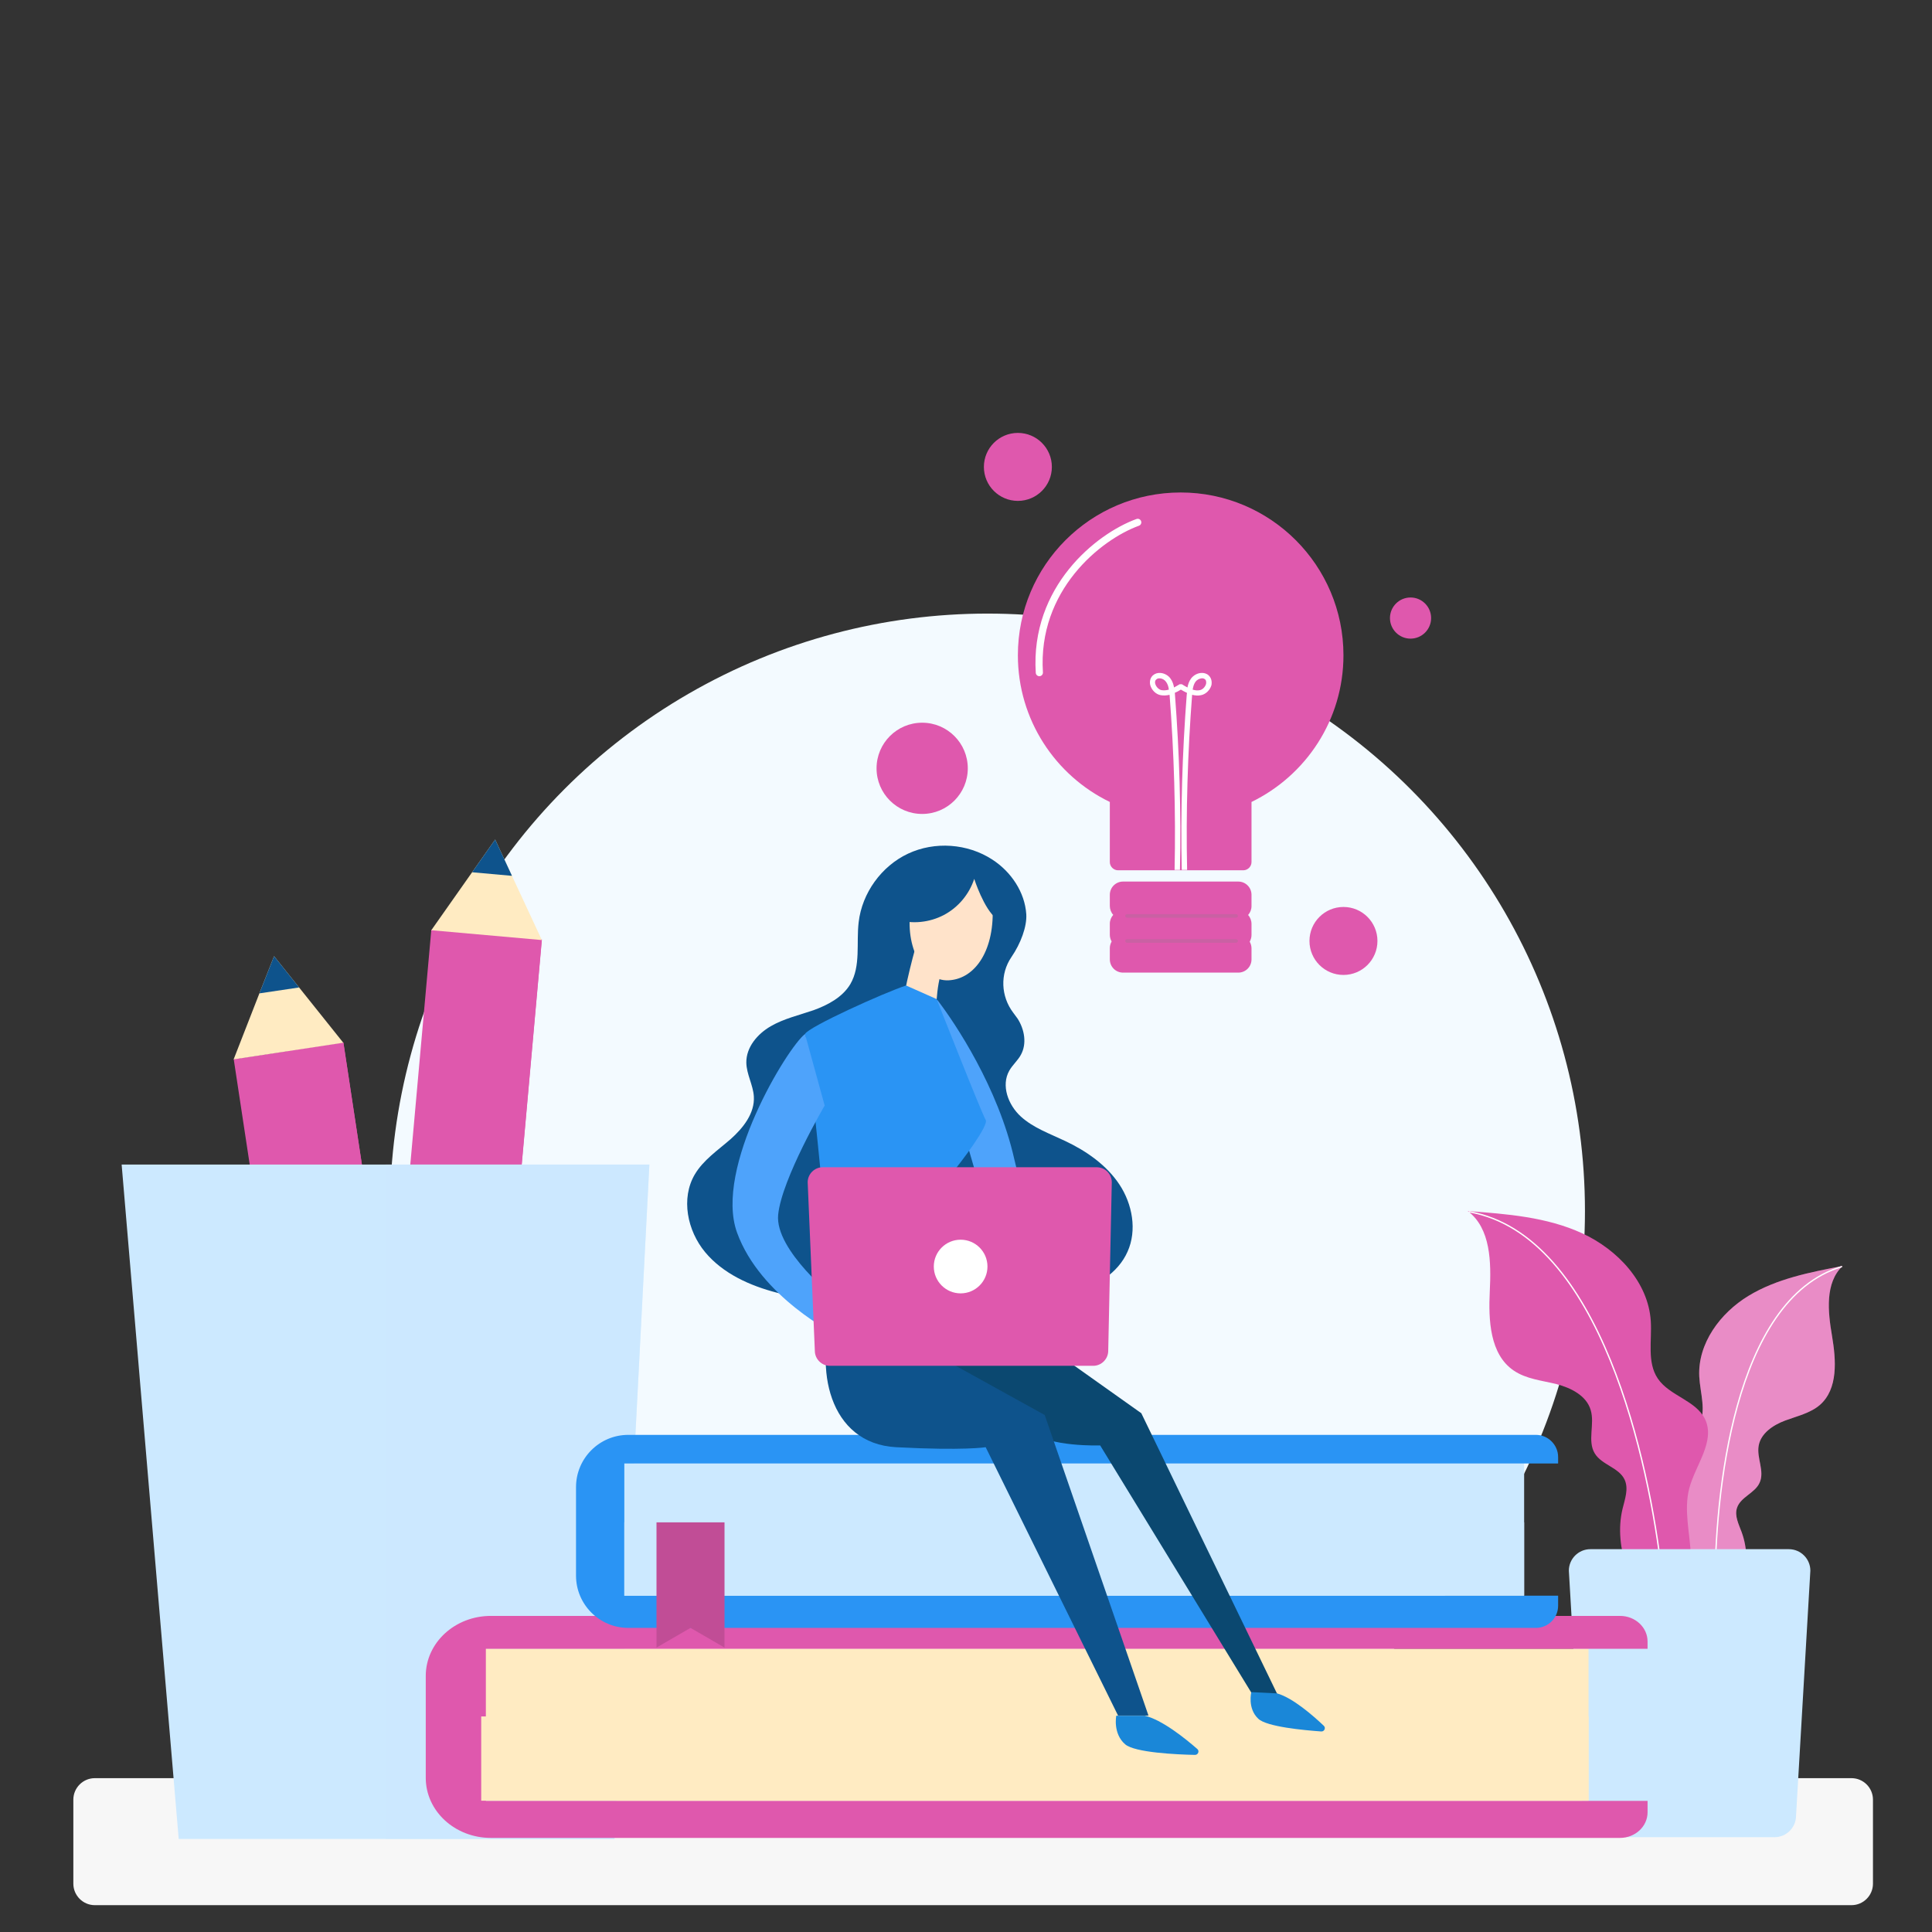 <svg xmlns="http://www.w3.org/2000/svg" xmlns:xlink="http://www.w3.org/1999/xlink" version="1.1" id="Layer_1" x="0px" y="0px" viewBox="0 0 1080 1080" style="enable-background:new 0 0 1080 1080;" xml:space="preserve">
<rect x="0" y="0" width="1080" height="1080" fill="#333333" stroke="none"/>
<style xmlns="http://www.w3.org/2000/svg" type="text/css">
	.st0{fill:#F7F7F7;}
	.st1{fill:#F3FAFF;}
	.st2{fill:#df58ad;}
	.st3{opacity:0.31;}
	.st4{fill:#FFFFFF;}
	.st5{fill:none;stroke:#FFFFFF;stroke-width:0.75;stroke-linecap:round;stroke-miterlimit:10;}
	.st6{fill:#CCE9FF;}
	.st7{fill:#FFEBC2;}
	.st8{fill:#0E538C;}
	.st9{opacity:0.5;fill:#CCE9FF;}
	.st10{fill:#2A94F4;}
	.st11{fill:#0B4870;}
	.st12{fill:#4EA3FB;}
	.st13{fill:#FFE3CA;}
	.st14{fill:#1A87D8;}
	.st15{opacity:0.23;fill:none;stroke:#7F7F7F;stroke-width:2;stroke-linecap:round;stroke-miterlimit:10;}
	.st16{fill:none;stroke:#FFFFFF;stroke-width:4;stroke-linecap:round;stroke-miterlimit:10;}
	.st17{opacity:0.14;fill:#0C0C0C;}
</style>
<path xmlns="http://www.w3.org/2000/svg" class="st0" d="M1035,1065H53c-6.6,0-12-5.4-12-12v-47c0-6.6,5.4-12,12-12h982c6.6,0,12,5.4,12,12v47  C1047,1059.6,1041.6,1065,1035,1065z"/>
<circle xmlns="http://www.w3.org/2000/svg" class="st1" cx="552" cy="677" r="334"/>
<g xmlns="http://www.w3.org/2000/svg">
	<g>
		<path class="st2" d="M966,912.9c7.1-18.1,14.3-38.2,7.6-56.4c-1.6-4.4-4.1-9.1-2.6-13.6c2-6.1,10-8.2,12.6-14    c3-6.4-1.7-13.8-0.5-20.7c1.2-7,8.1-11.6,14.8-14.1c6.7-2.5,14-4.1,19.4-8.7c10.3-9,9.1-25.1,6.8-38.7c-2.3-13.5-4-29.5,5.9-39    c-18.2,3.5-36.8,7.1-52.6,16.7S949,751,949.9,769.5c0.5,9.3,4.1,19.2-0.1,27.4c-4.6,8.9-16.9,12.4-20,21.9    c-3.6,10.9,7.1,20.9,11.3,31.6c4,10.1,2.1,21.4,3,32.1c0.9,10.8,6.5,23,17.2,24.6L966,912.9z"/>
	</g>
	<g class="st3">
		<path class="st4" d="M966,912.9c7.1-18.1,14.3-38.2,7.6-56.4c-1.6-4.4-4.1-9.1-2.6-13.6c2-6.1,10-8.2,12.6-14    c3-6.4-1.7-13.8-0.5-20.7c1.2-7,8.1-11.6,14.8-14.1c6.7-2.5,14-4.1,19.4-8.7c10.3-9,9.1-25.1,6.8-38.7c-2.3-13.5-4-29.5,5.9-39    c-18.2,3.5-36.8,7.1-52.6,16.7S949,751,949.9,769.5c0.5,9.3,4.1,19.2-0.1,27.4c-4.6,8.9-16.9,12.4-20,21.9    c-3.6,10.9,7.1,20.9,11.3,31.6c4,10.1,2.1,21.4,3,32.1c0.9,10.8,6.5,23,17.2,24.6L966,912.9z"/>
	</g>
	<path class="st5" d="M958.7,889.2c-0.2-52.6,10-162.7,70.7-181.1"/>
</g>
<g xmlns="http://www.w3.org/2000/svg">
	<g>
		<path class="st2" d="M923.7,908.5c-10.8-20.2-22-42.7-16.7-65c1.3-5.4,3.5-11.2,1.2-16.3c-3.1-6.8-12.8-8.3-16.7-14.7    c-4.3-7,0.1-16.4-2.3-24.3c-2.4-8.1-11.1-12.4-19.2-14.5c-8.1-2-16.9-2.8-23.9-7.6c-13.3-9.1-14.1-28.2-13.3-44.3    c0.8-16.1,0.6-35.1-12.3-44.8c21.8,1.6,44.1,3.3,63.9,12.4c19.8,9.1,37,27.3,38.4,49.1c0.7,10.9-2.2,23,3.9,32.1    c6.6,9.8,21.5,12.2,26.5,22.9c5.7,12.3-5.4,25.4-8.9,38.5c-3.2,12.3,0.5,25.3,0.9,38c0.4,12.7-4.5,27.8-16.8,31.2L923.7,908.5z"/>
	</g>
	<path class="st5" d="M929,879.7C922,818,895,690.5,821.3,677.4"/>
</g>
<path xmlns="http://www.w3.org/2000/svg" class="st6" d="M992,1027h-95c-6.6,0-12-5.4-12-12l-8-137c0-6.6,5.4-12,12-12h111c6.6,0,12,5.4,12,12l-8,137  C1004,1021.6,998.6,1027,992,1027z"/>
<g xmlns="http://www.w3.org/2000/svg">
	
		<rect x="151" y="585.7" transform="matrix(0.989 -0.15 0.15 0.989 -106.543 35.456)" class="st2" width="62" height="278"/>
	
		<rect x="181.8" y="583.4" transform="matrix(0.989 -0.15 0.15 0.989 -106.022 37.727)" class="st2" width="31" height="278"/>
	<polygon class="st7" points="191.9,582.9 130.6,592.2 145,555.3 153.2,534.5 167.2,552  "/>
	<polygon class="st8" points="167.2,552 145,555.3 153.2,534.5  "/>
</g>
<g xmlns="http://www.w3.org/2000/svg">
	
		<rect x="228.6" y="521.9" transform="matrix(0.996 8.918685e-02 -8.918685e-02 0.996 59.978 -20.521)" class="st2" width="62" height="278"/>
	
		<rect x="259.6" y="523.3" transform="matrix(0.996 8.918685e-02 -8.918685e-02 0.996 60.162 -21.892)" class="st2" width="31" height="278"/>
	<polygon class="st7" points="302.9,525.5 241.1,520 263.9,487.6 276.8,469.3 286.2,489.6  "/>
	<polygon class="st8" points="286.2,489.6 263.9,487.6 276.8,469.3  "/>
</g>
<polygon xmlns="http://www.w3.org/2000/svg" class="st6" points="343.5,1028 99.9,1028 68,651 363,651 "/>
<g xmlns="http://www.w3.org/2000/svg">
	<polygon class="st9" points="215.5,1028 343.5,1028 363,651 215.5,651  "/>
</g>
<rect xmlns="http://www.w3.org/2000/svg" x="269" y="921.6" class="st7" width="619" height="85.1"/>
<path xmlns="http://www.w3.org/2000/svg" class="st2" d="M271.6,921.6v85.1H921v6.4c0,7.9-6.9,14.3-15.4,14.3H274.4c-20.1,0-36.4-15-36.4-33.6v-56.9  c0-18.6,16.3-33.6,36.4-33.6h631.2c8.5,0,15.4,6.4,15.4,14.3v4.1H271.6z"/>
<g xmlns="http://www.w3.org/2000/svg">
	<rect x="269" y="959.5" class="st7" width="619" height="47.1"/>
</g>
<rect xmlns="http://www.w3.org/2000/svg" x="349" y="818" class="st6" width="503" height="74"/>
<path xmlns="http://www.w3.org/2000/svg" class="st10" d="M349,818v74h522v5.6c0,6.9-5.6,12.4-12.4,12.4H351.2c-16.1,0-29.2-13.1-29.2-29.2v-49.5  c0-16.1,13.1-29.2,29.2-29.2h507.4c6.8,0,12.4,5.6,12.4,12.4v3.6H349z"/>
<g xmlns="http://www.w3.org/2000/svg">
	<path class="st8" d="M566.4,566.1c-6.9-9.1-7.5-21.6-1-31.1c5.2-7.6,8.7-17,8.3-23.9c-0.8-12.4-8.5-23.8-19-30.6   c-13.8-9-32.2-10.3-47.1-3.3c-14.9,7-25.7,22-27.6,38.3c-1.4,11.7,1.3,24.5-4.7,34.7c-4.4,7.3-12.5,11.6-20.5,14.5   c-8.1,2.8-16.6,4.7-24,9c-7.4,4.3-13.7,11.7-13.6,20.3c0.1,6.5,3.8,12.5,4.2,18.9c0.6,9.4-6,17.7-13,23.9   c-7.1,6.2-15.2,11.6-20,19.7c-7.9,13.4-4.2,31.5,5.8,43.5s25,18.7,40,22.6c41,10.8,84.2,3.8,126.5,3.1c13.1-0.2,26.5,0.2,39.2-3.1   c12.7-3.3,25.1-10.9,30.4-22.9c5.4-12,2.7-26.6-4.5-37.5s-18.5-18.8-30.4-24.4c-8.6-4.1-17.8-7.3-24.8-13.7   c-7-6.4-11.1-17.3-6.4-25.6c1.8-3.2,4.8-5.7,6.5-8.9c3.4-6.2,2-14.1-1.8-20.1C568.2,568.5,567.4,567.4,566.4,566.1z"/>
</g>
<g xmlns="http://www.w3.org/2000/svg">
	<rect x="349" y="851" class="st6" width="503" height="41"/>
</g>
<path xmlns="http://www.w3.org/2000/svg" class="st11" d="M576,746l62,44l76,157h-14l-85-139c0,0-29,1-39-8s-67.5-48-67.5-48L576,746z"/>
<path xmlns="http://www.w3.org/2000/svg" class="st8" d="M466.3,733.4C455,764,463,807,501,809s50,0,50,0l74,150h17l-58-168l-70.5-39L466.3,733.4z"/>
<path xmlns="http://www.w3.org/2000/svg" class="st12" d="M524,559c10,13,34,49,43,89s34,98,34,98h-29l-28-95l-26-89L524,559z"/>
<path xmlns="http://www.w3.org/2000/svg" class="st13" d="M554.8,505.9c1.5,24.5-9.2,41.3-24.5,42.1c-15.3,0.8-25.3-21.4-20.7-42.1c10.7-18.4,25.3-19.9,25.3-19.9h9.2  L554.8,505.9z"/>
<g xmlns="http://www.w3.org/2000/svg">
	<path class="st8" d="M544.6,491.3c-2.8,8.6-9,16-17,20.2c-8,4.2-17.6,5.2-26.3,2.6l21.8-31.1h18.7l17.9,14.2l-2.7,16.3   C550,508.2,544.6,491.3,544.6,491.3z"/>
</g>
<path xmlns="http://www.w3.org/2000/svg" class="st13" d="M525.7,545.1c-3.2,12.4-2.2,25.4-2.2,27.4c-3,4-17,3-19-11c3-18,9-38,9-38l5,11L525.7,545.1z"/>
<path xmlns="http://www.w3.org/2000/svg" class="st10" d="M506.5,550.9C494,555,452,574,450,578c3,11,18,174,18,174h68c0,0-9-90-4-96s21-27,19-30s-27.4-67.5-27.4-67.5  L506.5,550.9z"/>
<path xmlns="http://www.w3.org/2000/svg" class="st12" d="M450,578c-9.8,7.5-51,75-38,111s55.5,57.2,55.5,57.2v-19.8c0,0-34.5-27.4-32.5-47.4s26-61,26-61L450,578z"/>
<path xmlns="http://www.w3.org/2000/svg" class="st2" d="M611.1,763.5H463.9c-4.6,0-8.4-3.8-8.4-8.4l-4-94.2c0-4.6,3.8-8.4,8.4-8.4h153.2c4.6,0,8.4,3.8,8.4,8.4l-2,94.2  C619.5,759.7,615.7,763.5,611.1,763.5z"/>
<path xmlns="http://www.w3.org/2000/svg" class="st14" d="M639.6,959c9.9,2.2,23.3,13.1,29.7,18.7c1.3,1.1,0.5,3.3-1.3,3.3c-10.3-0.2-33.6-1.3-39-5.9c-7-6-5-16-5-16  H639.6z"/>
<path xmlns="http://www.w3.org/2000/svg" class="st14" d="M713.8,946.6c8.8,2.4,20.4,12.6,26.2,18.1c1.3,1.2,0.3,3.3-1.4,3.2c-9.7-0.7-30.5-2.6-35.2-7.1  c-6.2-5.8-3.9-14.9-3.9-14.9L713.8,946.6z"/>
<circle xmlns="http://www.w3.org/2000/svg" class="st4" cx="537" cy="708" r="15"/>
<polygon xmlns="http://www.w3.org/2000/svg" class="st2" points="405,921 386,910 367,921 367,851 405,851 "/>
<path xmlns="http://www.w3.org/2000/svg" class="st2" d="M699.6,506.5c0,1.9-0.7,3.6-1.9,5c1.2,1.3,1.9,3.1,1.9,5v6.2c0,1.3-0.4,2.6-1,3.7c0.6,1.1,1,2.4,1,3.7v6.2  c0,4.1-3.3,7.4-7.4,7.4h-64.4c-4.1,0-7.4-3.3-7.4-7.4V530c0-1.3,0.4-2.6,1-3.7c-0.6-1.1-1-2.4-1-3.7v-6.2c0-1.9,0.7-3.6,1.9-5  c-1.2-1.3-1.9-3.1-1.9-5v-6.2c0-4.1,3.3-7.4,7.4-7.4h64.4c4.1,0,7.4,3.3,7.4,7.4V506.5z"/>
<path xmlns="http://www.w3.org/2000/svg" class="st2" d="M751,366.3c0,36.1-21,67.2-51.4,82v33.6c0,2.5-2.1,4.6-4.6,4.6H625c-2.5,0-4.6-2.1-4.6-4.6v-33.6  c-30.4-14.7-51.4-45.9-51.4-82c0-50.3,40.7-91,91-91S751,316.1,751,366.3z"/>
<line xmlns="http://www.w3.org/2000/svg" class="st15" x1="691" y1="512" x2="630" y2="512"/>
<line xmlns="http://www.w3.org/2000/svg" class="st15" x1="691" y1="526" x2="630" y2="526"/>
<g xmlns="http://www.w3.org/2000/svg">
	<path class="st4" d="M675.6,377.5c-1.1-1-2.7-1.5-4.4-1.3c-2.1,0.2-4.1,1.4-5.4,3.1c-1.1,1.5-1.7,3.3-2,5c-0.9-0.5-1.9-1-2.8-1.6   l-0.3-0.2h-1.3l-0.3,0.2c-1,0.6-1.9,1.1-2.8,1.6c-0.3-1.7-0.9-3.5-2-5c-1.2-1.7-3.3-2.9-5.4-3.1c-1.7-0.2-3.2,0.3-4.4,1.3   c-1.5,1.4-2,3.4-1.5,5.5c0.8,2.8,3.1,5.1,5.8,5.6c1.7,0.3,3.3,0.2,5-0.2v0c2.5,32.5,3.5,65.4,2.8,97.9h3   c0.7-32.6-0.3-65.6-2.8-98.1c0-0.3,0-0.6-0.1-0.9c1.2-0.5,2.3-1.1,3.4-1.8c1.1,0.6,2.2,1.3,3.4,1.8c0,0.3,0,0.6-0.1,0.9   c-2.5,32.5-3.5,65.5-2.8,98.1h3c-0.7-32.5,0.3-65.5,2.8-97.9v0c1.6,0.4,3.3,0.6,5,0.2c2.6-0.5,5-2.8,5.8-5.6   C677.6,380.9,677.1,378.9,675.6,377.5z M649.3,385.8c-1.5-0.3-3-1.8-3.5-3.5c-0.2-0.7-0.3-1.8,0.6-2.5c0.5-0.5,1.2-0.6,1.7-0.6   c0.1,0,0.2,0,0.4,0c1.2,0.1,2.5,0.8,3.3,1.9c0.9,1.2,1.4,2.7,1.6,4.4C652,385.9,650.7,386,649.3,385.8z M674.2,382.3   c-0.5,1.7-1.9,3.2-3.5,3.5c-1.3,0.3-2.7,0.1-4-0.3c0.3-1.7,0.7-3.2,1.6-4.4c0.7-1,2-1.7,3.3-1.9c0.6-0.1,1.4,0,2.1,0.6   C674.4,380.5,674.3,381.6,674.2,382.3z"/>
</g>
<path xmlns="http://www.w3.org/2000/svg" class="st16" d="M636,292c-22,8-58,37-55,84"/>
<circle xmlns="http://www.w3.org/2000/svg" class="st2" cx="515.5" cy="429.5" r="25.5"/>
<circle xmlns="http://www.w3.org/2000/svg" class="st2" cx="788.5" cy="345.5" r="11.5"/>
<circle xmlns="http://www.w3.org/2000/svg" class="st2" cx="751" cy="526" r="19"/>
<circle xmlns="http://www.w3.org/2000/svg" class="st2" cx="569" cy="261" r="19"/>
<polygon xmlns="http://www.w3.org/2000/svg" class="st17" points="405,921 386,910 367,921 367,851 405,851 "/>
</svg>